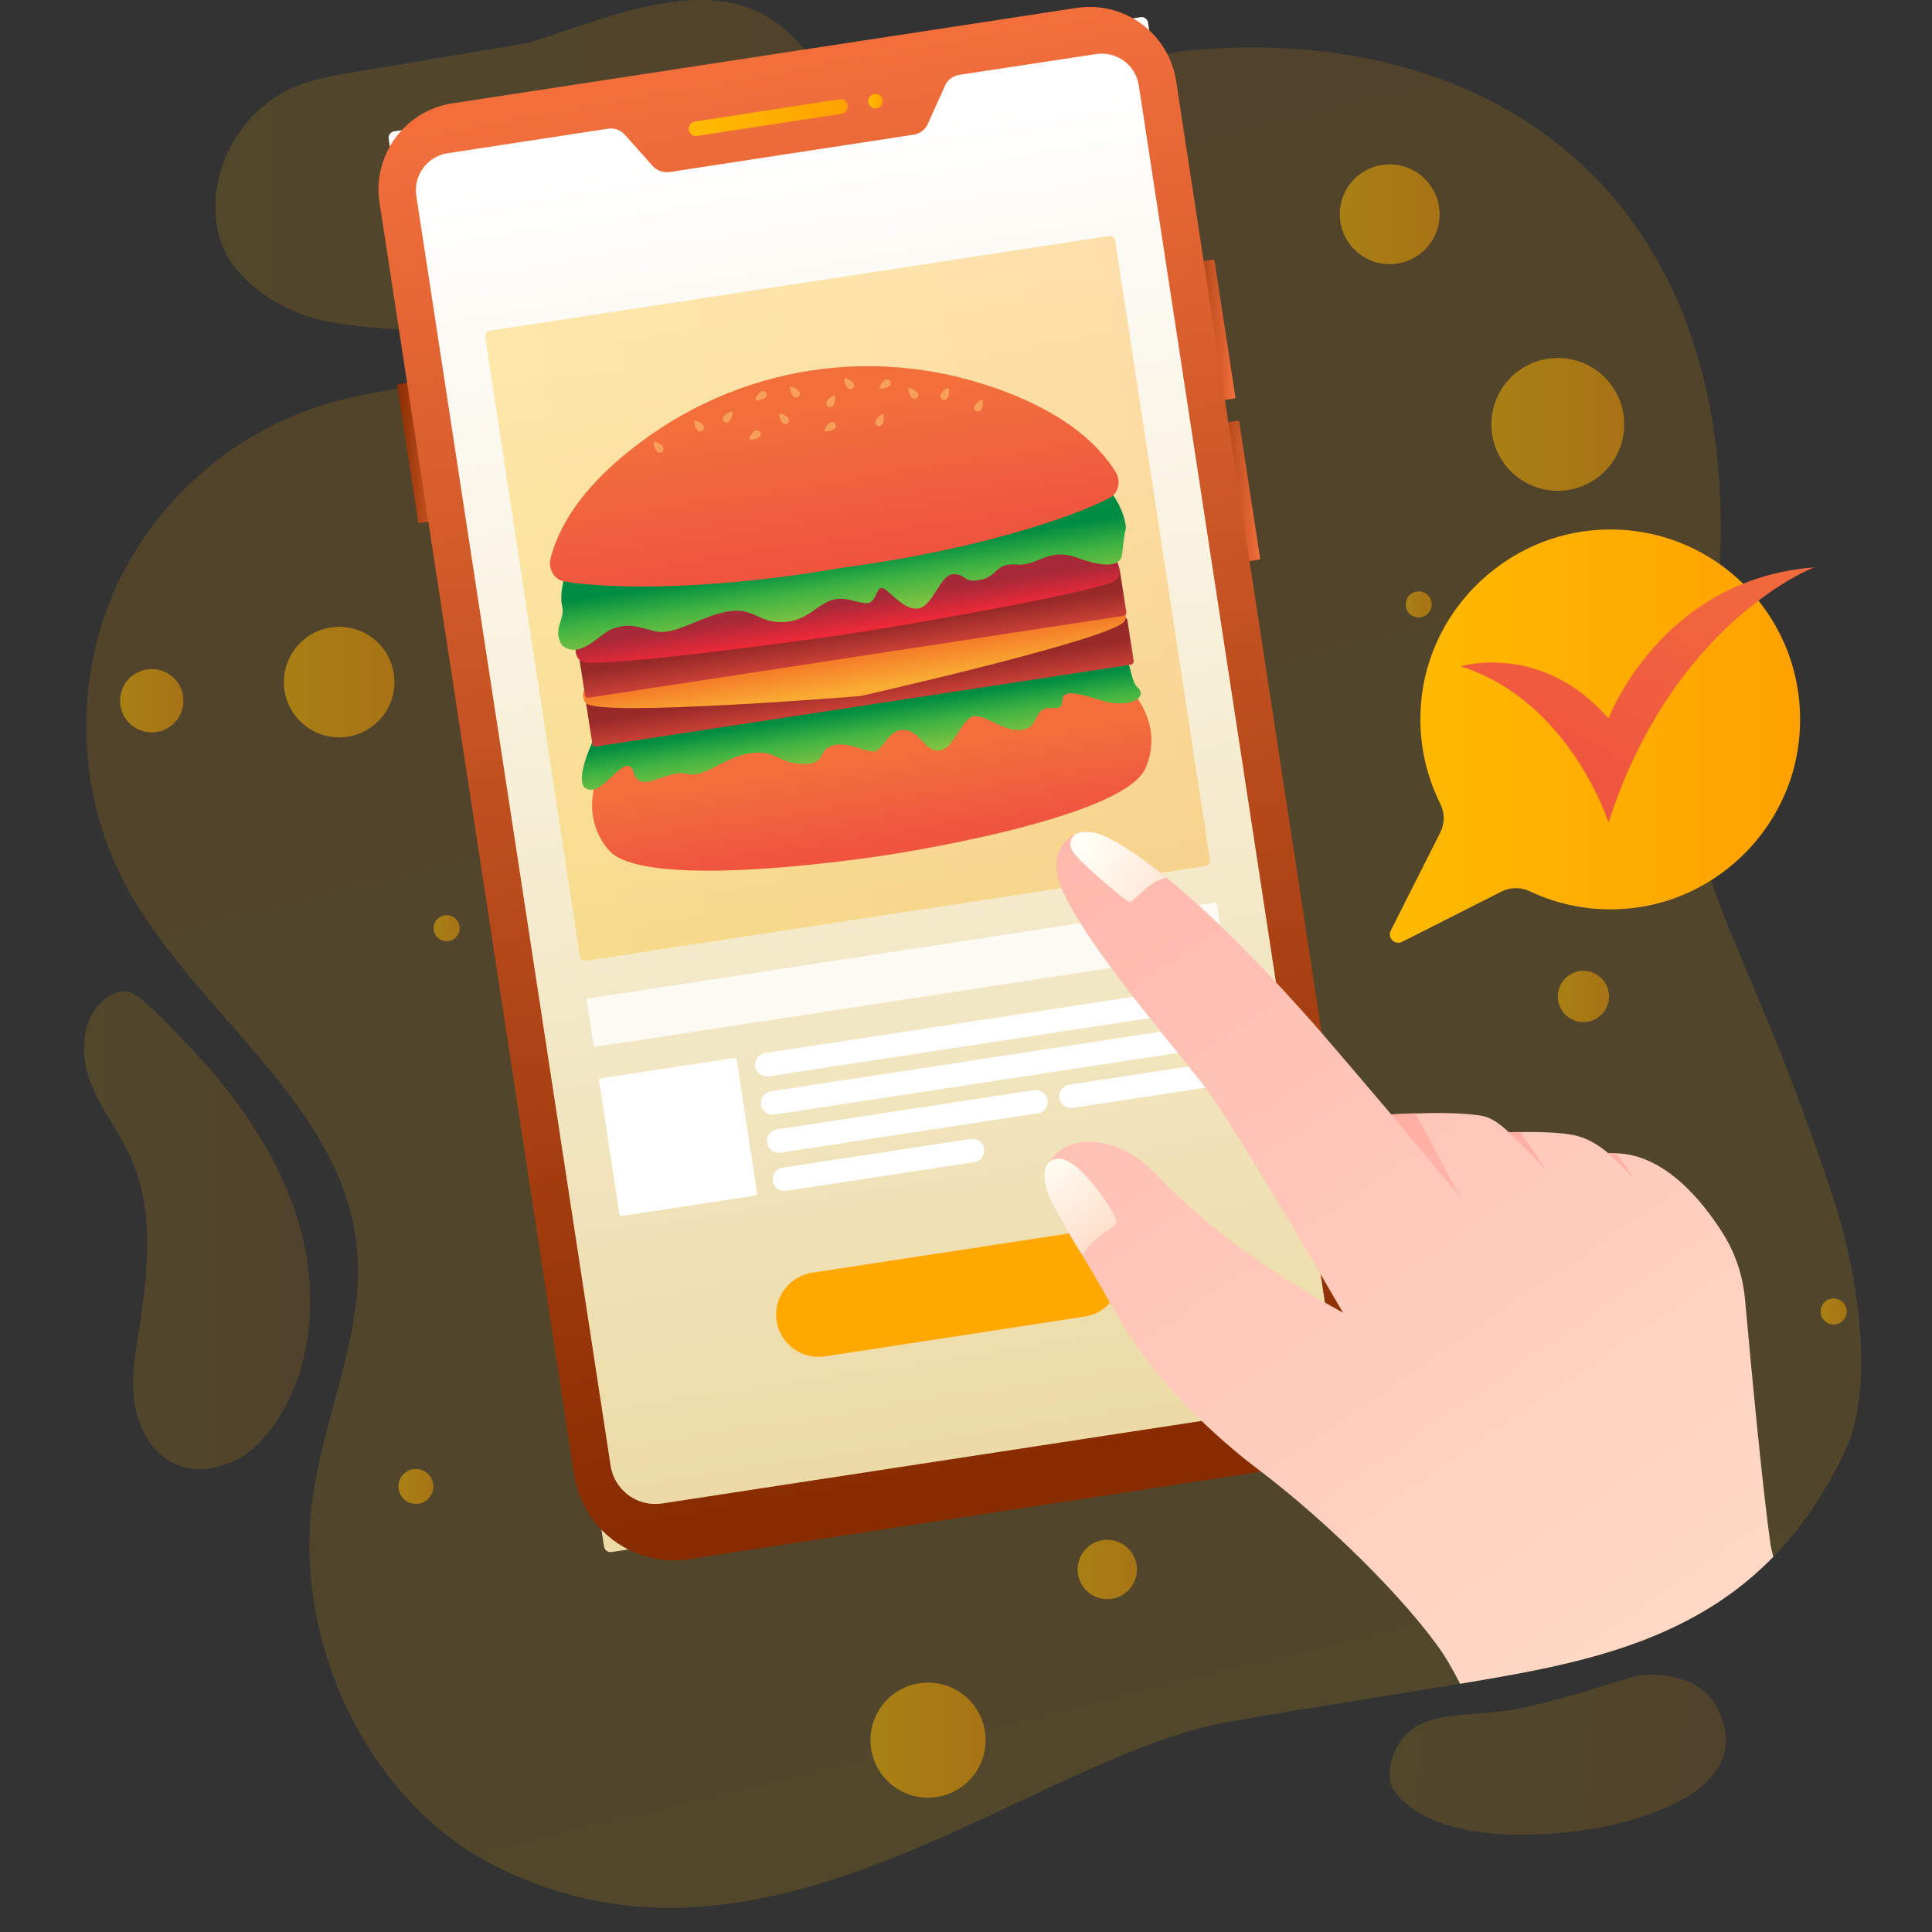 <?xml version="1.0" encoding="utf-8"?>
<!-- Generator: Adobe Illustrator 24.2.3, SVG Export Plug-In . SVG Version: 6.00 Build 0)  -->
<svg version="1.1" id="Capa_1" xmlns="http://www.w3.org/2000/svg" xmlns:xlink="http://www.w3.org/1999/xlink" x="0px" y="0px"
	 viewBox="0 0 1440 1440" enable-background="new 0 0 1440 1440" xml:space="preserve">
<rect x="0" y="0" width="1440" height="1440" fill="#333333" stroke="none"/>
<g>
	<g>
		<g opacity="0.15">
			
				<linearGradient id="SVGID_1_" gradientUnits="userSpaceOnUse" x1="1149.48" y1="1175.065" x2="282.193" y2="22.932" gradientTransform="matrix(0.919 0.394 -0.394 0.919 309.155 -143.638)">
				<stop  offset="0" style="stop-color:#FFBB00"/>
				<stop  offset="1" style="stop-color:#FFA100"/>
			</linearGradient>
			<path fill="url(#SVGID_1_)" d="M886.7,37.6c-86.9,8.1-173.8,102.6-245.8,151.9c-72,49.2-152.2,59.6-236.5,82.1
				c-55.6,14.8-114.7,13.8-169.3,32.1c-68,22.8-125.2,76.2-152.4,142.6c-27.2,66.4-24.1,144.5,8.4,208.5
				c49.5,97.6,162.5,164.2,174.6,272.9c7.6,68.7-28.8,134.6-34.3,203.5c-8.2,102.2,46.3,213.4,137.8,259.7
				c203.6,102.9,397.4-80.6,545.8-107.4c65.6-11.8,136.7-21.9,202.4-33.5c102.5-18.1,201.1-46.3,258.5-170.1
				c21.9-47.3,8-133-8.1-182.6c-72.2-222.1-123.6-246.1-98.7-373.7C1337.3,173.2,1135.1,14.4,886.7,37.6z"/>
		</g>
		<g opacity="0.15">
			<linearGradient id="SVGID_2_" gradientUnits="userSpaceOnUse" x1="160.477" y1="122.84" x2="621.892" y2="122.84">
				<stop  offset="0" style="stop-color:#FFBB00"/>
				<stop  offset="1" style="stop-color:#FFA100"/>
			</linearGradient>
			<path fill="url(#SVGID_2_)" d="M393.2,32.1c-43.1,7.2-86.2,14.5-129.4,21.7c-15.1,2.5-30.4,5.1-44.5,11.1
				c-34.9,14.9-59.1,52-58.8,89.9c0.1,14.8,3.9,29.8,12.5,41.8c16.5,22.8,46.2,38.9,74,43.6c66.9,11.4,136,3.5,202.5-9.6
				c231.2-45.5,185.8-188,115.4-221.8C513.9-15.7,442.8,17.1,393.2,32.1"/>
		</g>
		<g opacity="0.15">
			<linearGradient id="SVGID_3_" gradientUnits="userSpaceOnUse" x1="62.565" y1="916.857" x2="231.226" y2="916.857">
				<stop  offset="0" style="stop-color:#FFBB00"/>
				<stop  offset="1" style="stop-color:#FFA100"/>
			</linearGradient>
			<path fill="url(#SVGID_3_)" d="M154.4,794.3c30.6,35.3,56.7,75.5,69.2,120.5c12.5,45,10.4,95.2-12.3,136
				c-8.2,14.7-19.2,28.3-33.9,36.6c-14.7,8.2-33.4,10.4-48.5,2.9c-16.3-8.2-25.9-26.3-28.6-44.3c-2.7-18.1,0.3-36.4,3.2-54.5
				c6.7-42.7,11.8-88.1-5.6-127.7c-9.4-21.4-25-39.9-32.2-62c-7.2-22.2-2.4-51.5,18.9-61c3-1.3,6.3-2.2,9.6-1.8c3.7,0.5,7,2.8,10,5
				C115,752.2,136.3,774.6,154.4,794.3"/>
		</g>
		<g opacity="0.15">
			
				<linearGradient id="SVGID_4_" gradientUnits="userSpaceOnUse" x1="1099.928" y1="1228.926" x2="1346.352" y2="1228.926" gradientTransform="matrix(0.993 0.119 -0.119 0.993 93.462 -60.036)">
				<stop  offset="0" style="stop-color:#FFBB00"/>
				<stop  offset="1" style="stop-color:#FFA100"/>
			</linearGradient>
			<path fill="url(#SVGID_4_)" d="M1051.7,1289.5c-12.6,9.5-21.6,33.4-12,46c33.5,43.9,130,32.2,161.6,24.8
				c53.9-12.7,102.2-38.6,79.1-86.4c-12.5-25.9-46-27.2-59.6-24.8c-10.3,1.9-45.1,14.7-81.2,22.8
				C1100,1280.7,1071.9,1274.3,1051.7,1289.5z"/>
		</g>
	</g>
	<g>
		<g>
			
				<linearGradient id="SVGID_5_" gradientUnits="userSpaceOnUse" x1="663.988" y1="121.703" x2="663.988" y2="1109.668" gradientTransform="matrix(0.989 -0.151 0.151 0.989 -95.505 82.842)">
				<stop  offset="0" style="stop-color:#FFFFFF"/>
				<stop  offset="1" style="stop-color:#ECDBA6"/>
			</linearGradient>
			<path fill="url(#SVGID_5_)" d="M1012.1,1071.7l-556.3,85.1c-2.7,0.4-5.2-1.4-5.6-4.1L289.7,103.5c-0.4-2.7,1.4-5.2,4.1-5.6
				l556.3-85.1c2.7-0.4,5.2,1.4,5.6,4.1l160.5,1049.2C1016.7,1068.8,1014.8,1071.3,1012.1,1071.7z"/>
			<linearGradient id="SVGID_6_" gradientUnits="userSpaceOnUse" x1="878.391" y1="247.217" x2="920.79" y2="247.217">
				<stop  offset="0" style="stop-color:#882C00"/>
				<stop  offset="1" style="stop-color:#F26F3C"/>
			</linearGradient>
			<path fill="url(#SVGID_6_)" d="M920,297l-25.8,3.9l-15.8-103.5l25.8-3.9c0.5-0.1,0.9,0.3,1,0.7L920.8,296
				C920.9,296.5,920.5,296.9,920,297z"/>
			<linearGradient id="SVGID_7_" gradientUnits="userSpaceOnUse" x1="296.047" y1="336.201" x2="338.447" y2="336.201">
				<stop  offset="0" style="stop-color:#882C00"/>
				<stop  offset="1" style="stop-color:#F26F3C"/>
			</linearGradient>
			<path fill="url(#SVGID_7_)" d="M312.6,389.9l25.8-3.9l-15.8-103.5l-25.8,3.9c-0.5,0.1-0.8,0.5-0.7,1l15.6,101.8
				C311.7,389.7,312.2,390,312.6,389.9z"/>
			<linearGradient id="SVGID_8_" gradientUnits="userSpaceOnUse" x1="896.76" y1="367.291" x2="939.159" y2="367.291">
				<stop  offset="0" style="stop-color:#882C00"/>
				<stop  offset="1" style="stop-color:#F26F3C"/>
			</linearGradient>
			<path fill="url(#SVGID_8_)" d="M938.4,417.1l-25.8,3.9l-15.8-103.5l25.8-3.9c0.5-0.1,0.9,0.3,1,0.7l15.6,101.8
				C939.2,416.6,938.9,417,938.4,417.1z"/>
			<linearGradient id="SVGID_9_" gradientUnits="userSpaceOnUse" x1="743.744" y1="1092.776" x2="558.029" y2="51.899">
				<stop  offset="0" style="stop-color:#882C00"/>
				<stop  offset="1" style="stop-color:#F26F3C"/>
			</linearGradient>
			<path fill="url(#SVGID_9_)" d="M802.4,5.9L337.3,77c-35.5,5.4-59.9,38.6-54.4,74.1l145,948.1c6.3,41,44.6,69.2,85.6,62.9
				l445.2-68.1c41-6.3,69.2-44.6,62.9-85.6l-145-948.1C871.1,24.8,837.9,0.5,802.4,5.9z M993.5,1010c2.8,18.4-9.8,35.6-28.2,38.4
				l-471.8,72.2c-18.4,2.8-35.6-9.8-38.4-28.2L310.3,146c-2.3-15.2,8.1-29.5,23.4-31.8l119.6-18.3c4.6-0.7,9.3,1,12.4,4.5l20.7,23.2
				c3.2,3.6,8,5.3,12.8,4.6l90.8-13.9l90.8-13.9c4.8-0.7,8.9-3.8,10.8-8.2l12.8-28.4c1.9-4.3,5.9-7.3,10.5-8L817,40.3
				c15.2-2.3,29.5,8.1,31.8,23.4L993.5,1010z"/>
			<linearGradient id="SVGID_10_" gradientUnits="userSpaceOnUse" x1="513.294" y1="87.65" x2="631.861" y2="87.65">
				<stop  offset="0" style="stop-color:#FFBB00"/>
				<stop  offset="1" style="stop-color:#FFA100"/>
			</linearGradient>
			<path fill="url(#SVGID_10_)" d="M627.3,84.8l-107.7,16.5c-3,0.5-5.7-1.6-6.2-4.5c-0.5-3,1.6-5.7,4.5-6.2L625.6,74
				c3-0.5,5.7,1.6,6.2,4.5S630.2,84.3,627.3,84.8z"/>
			<linearGradient id="SVGID_11_" gradientUnits="userSpaceOnUse" x1="647.127" y1="75.415" x2="657.993" y2="75.415">
				<stop  offset="0" style="stop-color:#FFBB00"/>
				<stop  offset="1" style="stop-color:#FFA100"/>
			</linearGradient>
			<path fill="url(#SVGID_11_)" d="M657.9,74.6c0.5,3-1.6,5.7-4.5,6.2c-3,0.5-5.7-1.6-6.2-4.5c-0.5-3,1.6-5.7,4.5-6.2
				C654.7,69.6,657.5,71.6,657.9,74.6z"/>
		</g>
		<g>
			<g>
				<g>
					<path fill="#FFFFFF" d="M909.8,750.7l-336.9,51.5c-4.8,0.7-9.2-2.5-10-7.3l0,0c-0.7-4.8,2.5-9.2,7.3-10l336.9-51.5
						c4.8-0.7,9.2,2.5,10,7.3l0,0C917.9,745.5,914.6,750,909.8,750.7z"/>
				</g>
				<g>
					<path fill="#FFFFFF" d="M914.2,779.2l-336.9,51.5c-4.8,0.7-9.2-2.5-10-7.3l0,0c-0.7-4.8,2.5-9.2,7.3-10l336.9-51.5
						c4.8-0.7,9.2,2.5,10,7.3l0,0C922.2,774,919,778.5,914.2,779.2z"/>
				</g>
				<g>
					<path fill="#FFFFFF" d="M773.5,829.8l-191.8,29.3c-4.8,0.7-9.2-2.5-10-7.3l0,0c-0.7-4.8,2.5-9.2,7.3-10l191.8-29.3
						c4.8-0.7,9.2,2.5,10,7.3l0,0C781.5,824.6,778.3,829.1,773.5,829.8z"/>
				</g>
				<g>
					<path fill="#FFFFFF" d="M918.5,807.6l-118.9,18.2c-4.8,0.7-9.2-2.5-10-7.3l0,0c-0.7-4.8,2.5-9.2,7.3-10l118.9-18.2
						c4.8-0.7,9.2,2.5,10,7.3v0C926.6,802.5,923.3,806.9,918.5,807.6z"/>
				</g>
				<g>
					<path fill="#FFFFFF" d="M726.2,866.2L586,887.6c-4.8,0.7-9.2-2.5-10-7.3l0,0c-0.7-4.8,2.5-9.2,7.3-10l140.2-21.4
						c4.8-0.7,9.2,2.5,10,7.3l0,0C734.2,861,730.9,865.5,726.2,866.2z"/>
				</g>
				<g>
					<path fill="#FFFFFF" d="M563,891.1l-99.6,15.2c-0.8,0.1-1.6-0.4-1.7-1.3l-15.2-99.6c-0.1-0.8,0.4-1.6,1.3-1.7l99.6-15.2
						c0.8-0.1,1.6,0.4,1.7,1.3l15.2,99.6C564.4,890.2,563.8,891,563,891.1z"/>
				</g>
				<g opacity="0.8">
					<path fill="#FFFFFF" d="M911,708.7l-467.1,71.5c-0.7,0.1-1.3-0.4-1.5-1.1l-5.1-33.4c-0.1-0.7,0.4-1.3,1.1-1.5l467.1-71.5
						c0.7-0.1,1.3,0.4,1.5,1.1l5.1,33.4C912.1,707.9,911.6,708.6,911,708.7z"/>
				</g>
			</g>
		</g>
		<g>
			
				<linearGradient id="SVGID_12_" gradientUnits="userSpaceOnUse" x1="426.435" y1="468.912" x2="901.536" y2="468.912" gradientTransform="matrix(0.989 -0.151 0.151 0.989 -95.505 82.842)">
				<stop  offset="0" style="stop-color:#FFBB00"/>
				<stop  offset="1" style="stop-color:#FFA100"/>
			</linearGradient>
			<path opacity="0.3" fill="url(#SVGID_12_)" d="M898.5,645.5l-461.8,70.6c-2.2,0.3-4.2-1.2-4.5-3.3L361.6,251
				c-0.3-2.2,1.2-4.2,3.3-4.5l461.8-70.6c2.2-0.3,4.2,1.2,4.5,3.3l70.6,461.8C902.2,643.1,900.7,645.1,898.5,645.5z"/>
			<g>
				
					<linearGradient id="SVGID_13_" gradientUnits="userSpaceOnUse" x1="662.046" y1="655.005" x2="662.046" y2="590.055" gradientTransform="matrix(0.989 -0.151 0.151 0.989 -95.505 82.842)">
					<stop  offset="0" style="stop-color:#EF543F"/>
					<stop  offset="1" style="stop-color:#F26F3C"/>
				</linearGradient>
				<path fill="url(#SVGID_13_)" d="M834,505.2l-190,33.7l-191.4,24.7c0,0-26.1,37.7,1,69.9c27.1,32.2,205.5,4.1,205.5,4.1
					s178.6-26.5,194.9-65.4S834,505.2,834,505.2z"/>
				
					<linearGradient id="SVGID_14_" gradientUnits="userSpaceOnUse" x1="658.62" y1="551.096" x2="658.62" y2="588.024" gradientTransform="matrix(0.989 -0.151 0.151 0.989 -95.505 82.842)">
					<stop  offset="0" style="stop-color:#008B42"/>
					<stop  offset="0.489" style="stop-color:#3FB342"/>
					<stop  offset="1" style="stop-color:#80C242"/>
				</linearGradient>
				<path fill="url(#SVGID_14_)" d="M452,532.1c0.9-1-24.6,41.9-16.9,54.5c13.1,11.3,30.5-28.2,36.9-11.9c4.3,18.9,24.9-1.6,39.2,2
					c14.3,3.6,26.9-11.6,46.8-15.1c19.9-3.6,22.2,7.7,40.4,7.8c18.2,0.1,10.4-9.5,21.4-13.5c11-4,24.4,4.5,31.5,4.2
					c7.1-0.3,10.4-16.5,22.1-16.1c12.8,0.4,15.2,16.4,26.6,15.4c11.4-0.9,16.6-25,26.4-25.6c9.8-0.6,22.7,12.7,36.1,10.1
					c13.4-2.6,6.3-17.5,22.5-16.2c16.2,1.3-8.3-20.2,34.4-6.1c22.5,7.4,37-1.9,28.2-9.6c-6.1-5.4-4-27.2-20.8-39.6
					C810.2,460,452,532.1,452,532.1z"/>
				
					<linearGradient id="SVGID_15_" gradientUnits="userSpaceOnUse" x1="663.595" y1="530.167" x2="663.595" y2="547.929" gradientTransform="matrix(0.989 -0.151 0.151 0.989 -95.505 82.842)">
					<stop  offset="0" style="stop-color:#972929"/>
					<stop  offset="1" style="stop-color:#C63F34"/>
				</linearGradient>
				<path fill="url(#SVGID_15_)" d="M843,495.4l-398.8,61c-1.3,0.2-2.5-0.7-2.7-2l-4.7-30.4c-0.2-1.3,0.7-2.5,2-2.7l398.8-61
					c1.3-0.2,2.5,0.7,2.7,2l4.7,30.4C845.1,494,844.2,495.2,843,495.4z"/>
				
					<linearGradient id="SVGID_16_" gradientUnits="userSpaceOnUse" x1="662.627" y1="513.678" x2="662.627" y2="537.078" gradientTransform="matrix(0.989 -0.151 0.151 0.989 -95.505 82.842)">
					<stop  offset="0" style="stop-color:#F57E29"/>
					<stop  offset="1" style="stop-color:#FAAC33"/>
				</linearGradient>
				<path fill="url(#SVGID_16_)" d="M834.2,450.5l-198.5,30.4h0l-198.5,30.4c0,0-5.6,6.8-0.4,12.8c9.2,10.6,204.6-5.3,204.6-5.3
					c0,0,191.2-43.2,196.9-56.1C841.5,455.3,834.2,450.5,834.2,450.5z"/>
				
					<linearGradient id="SVGID_17_" gradientUnits="userSpaceOnUse" x1="663.594" y1="493.333" x2="663.594" y2="511.095" gradientTransform="matrix(0.989 -0.151 0.151 0.989 -95.505 82.842)">
					<stop  offset="0" style="stop-color:#972929"/>
					<stop  offset="1" style="stop-color:#C63F34"/>
				</linearGradient>
				<path fill="url(#SVGID_17_)" d="M837.4,459l-398.7,61c-1.3,0.2-2.5-0.7-2.7-2l-4.7-30.4c-0.2-1.3,0.7-2.5,2-2.7l398.8-61
					c1.3-0.2,2.5,0.7,2.7,2l4.7,30.4C839.6,457.6,838.7,458.8,837.4,459z"/>
				
					<linearGradient id="SVGID_18_" gradientUnits="userSpaceOnUse" x1="662.626" y1="471.882" x2="662.626" y2="492.995" gradientTransform="matrix(0.989 -0.151 0.151 0.989 -95.505 82.842)">
					<stop  offset="0" style="stop-color:#A62938"/>
					<stop  offset="1" style="stop-color:#ED2938"/>
				</linearGradient>
				<path fill="url(#SVGID_18_)" d="M819.4,401.1l-190.6,34.6l-192.2,24c0,0-16.6,30.8-0.7,33.9c15.9,3.1,149.1-13.9,198.5-21.4
					c49.4-7.6,181.6-31.1,195.8-38.9C844.5,425.5,819.4,401.1,819.4,401.1z"/>
				
					<linearGradient id="SVGID_19_" gradientUnits="userSpaceOnUse" x1="662.043" y1="438.481" x2="662.043" y2="480.661" gradientTransform="matrix(0.989 -0.151 0.151 0.989 -95.505 82.842)">
					<stop  offset="0" style="stop-color:#008B42"/>
					<stop  offset="0.489" style="stop-color:#3FB342"/>
					<stop  offset="1" style="stop-color:#80C242"/>
				</linearGradient>
				<path fill="url(#SVGID_19_)" d="M425.2,413c0.9-1-9.3,26-6.3,38.1c2.8,11.2-7.7,17.3,0,29.8c13.1,11.3,28.1-8.5,36.9-11.9
					c12.8-4.9,18.2-2.1,32.5,1.5c14.3,3.6,33.6-11.1,53.5-14.6c19.9-3.6,22.2,7.7,40.4,7.8s25.8-12.1,36.7-16.1
					c11-4,20.2,2.3,27.3,2c7.1-0.3,6.5-11.4,11-11.4c4.4,0,15.2,16.4,26.6,15.4c11.4-0.9,16.6-25,26.4-25.6
					c9.8-0.6,7.1,6.8,20.5,4.2c13.4-2.6,10.7-12.7,27-11.4c16.2,1.3,23.4-13.2,45.6-5c22.2,8.2,32.2,5.6,33.1-2.7
					c0.9-8.3,1.6-14.9,2.6-18.6c1.1-3.7-4.2-25.3-21-37.7C801.4,344.5,425.2,413,425.2,413z"/>
				
					<linearGradient id="SVGID_20_" gradientUnits="userSpaceOnUse" x1="662.624" y1="441.536" x2="662.624" y2="324.605" gradientTransform="matrix(0.989 -0.151 0.151 0.989 -95.505 82.842)">
					<stop  offset="0" style="stop-color:#EF543F"/>
					<stop  offset="1" style="stop-color:#F26F3C"/>
				</linearGradient>
				<path fill="url(#SVGID_20_)" d="M831.6,351.9c-16.7-27-46.3-45.7-78.8-58.6c-96.9-38.3-203.8-22-284.8,43.6
					c-27.2,22-49.8,48.6-57.7,79.4c-1.9,7.6,2.7,15.5,9.7,16.9c19.8,4.1,95.1,9.5,206.9-9.9c112.5-14.9,182.8-42.5,200.4-52.4
					C833.6,367.5,835.7,358.6,831.6,351.9z"/>
				<g>
					<g>
						<path fill="#F89F5A" d="M732,297.9c-1.2-0.6-9.1,5.7-4.3,8.5C732.9,308.5,733.2,298.5,732,297.9z"/>
						<path fill="#F89F5A" d="M621.8,294.7c-1.2-0.6-9.1,5.7-4.3,8.5C622.7,305.3,623.1,295.3,621.8,294.7z"/>
						<path fill="#F89F5A" d="M545.7,306.8c-1.1-0.8-10,3.8-5.9,7.5C544.5,317.4,546.7,307.7,545.7,306.8z"/>
						<path fill="#F89F5A" d="M558.6,327.3c0.8,1.1,10.7-0.4,7.9-5.3C563.1,317.6,557.8,326.2,558.6,327.3z"/>
						<path fill="#F89F5A" d="M563.1,298c0.8,1.1,10.7-0.4,7.9-5.3C567.6,288.3,562.4,296.8,563.1,298z"/>
						<path fill="#F89F5A" d="M614.6,321.1c0.8,1.1,10.7-0.4,7.9-5.3C619.1,311.4,613.9,320,614.6,321.1z"/>
						<path fill="#F89F5A" d="M655.6,289.3c0.8,1.1,10.7-0.4,7.9-5.3C660.1,279.6,654.8,288.2,655.6,289.3z"/>
						<path fill="#F89F5A" d="M581,308.3c-1,0.9,1.7,10.5,6.2,7.2C591.2,311.6,582.1,307.5,581,308.3z"/>
						<path fill="#F89F5A" d="M589,288.4c-1,0.9,1.7,10.5,6.2,7.2C599.2,291.6,590,287.5,589,288.4z"/>
						<path fill="#F89F5A" d="M517.6,313.7c-1,0.9,1.7,10.5,6.2,7.2C527.7,317,518.6,312.8,517.6,313.7z"/>
						<path fill="#F89F5A" d="M487.4,329.5c-1,0.9,1.7,10.5,6.2,7.2C497.6,332.8,488.4,328.6,487.4,329.5z"/>
						<path fill="#F89F5A" d="M629.5,282.2c-1,0.9,1.7,10.5,6.2,7.2C639.6,285.4,630.5,281.3,629.5,282.2z"/>
						<path fill="#F89F5A" d="M677.2,289.3c-1,0.9,1.7,10.5,6.2,7.2C687.4,292.6,678.2,288.4,677.2,289.3z"/>
						<path fill="#F89F5A" d="M658.2,308.8c-1.2-0.6-9.1,5.7-4.3,8.5C659.1,319.5,659.4,309.4,658.2,308.8z"/>
						<path fill="#F89F5A" d="M706.8,289.2c-1.2-0.6-9.1,5.7-4.3,8.5C707.7,299.9,708,289.8,706.8,289.2z"/>
					</g>
				</g>
			</g>
		</g>
		<g>
			<path fill="#FFA900" d="M808.5,981.3L614.8,1011c-17.2,2.6-33.3-9.2-36-26.4l0,0c-2.6-17.2,9.2-33.3,26.4-36L798.9,919
				c17.2-2.6,33.3,9.2,36,26.4l0,0C837.5,962.6,825.7,978.7,808.5,981.3z"/>
		</g>
	</g>
	<g>
		<defs>
			<path id="SVGID_21_" d="M886.7,37.6c-86.9,8.1-173.8,102.6-245.8,151.9c-72,49.2-152.2,59.6-236.5,82.1
				c-55.6,14.8-114.7,13.8-169.3,32.1c-68,22.8-125.2,76.2-152.4,142.6c-27.2,66.4-24.1,144.5,8.4,208.5
				c49.5,97.6,162.5,164.2,174.6,272.9c7.6,68.7-28.8,134.6-34.3,203.5c-8.2,102.2,46.3,213.4,137.8,259.7
				c203.6,102.9,397.4-80.6,545.8-107.4c65.6-11.8,136.7-21.9,202.4-33.5c102.5-18.1,201.1-46.3,258.5-170.1
				c21.9-47.3,8-133-8.1-182.6c-72.2-222.1-123.6-246.1-98.7-373.7C1337.3,173.2,1135.1,14.4,886.7,37.6z"/>
		</defs>
		<clipPath id="SVGID_22_">
			<use xlink:href="#SVGID_21_"  overflow="visible"/>
		</clipPath>
		<g clip-path="url(#SVGID_22_)">
			<linearGradient id="SVGID_23_" gradientUnits="userSpaceOnUse" x1="1288.595" y1="1285.85" x2="759.52" y2="514.91">
				<stop  offset="5.376340e-03" style="stop-color:#FFDDC9"/>
				<stop  offset="1" style="stop-color:#FFB3A9"/>
			</linearGradient>
			<path fill="url(#SVGID_23_)" d="M1384.5,1293.4l-253,57.2c0,0-36.7-89.4-56.2-118.4c-26.3-39-86.7-98.8-138.2-137.5
				c-23.2-17.5-55.4-46.3-80.5-78.6c-20.6-26.6-34.5-55.9-49.9-80.4c-7.4-11.9-13.9-22.8-19.1-32.2c-11.4-20.6-9-36.1,0.9-44.8h0.1
				c15.2-13.2,48.3-10.2,73.8,17.1C918.3,935.6,997,975.9,1001,978.4c-2.3-4.1-78.3-134.8-101.5-166.2
				C876,780.3,794.1,687.7,787.7,650.5c-2.2-13.1,4.4-24.7,13.8-28.8c0.1-0.1,0.2-0.1,0.2-0.1c6.2-2.7,14.4-2.2,24.5,2.9
				c13.3,6.8,28,17.2,43.1,29.5c50,40.6,103.1,101.3,115.8,115.9c8.8,10.2,29.5,34.4,51.9,60.8c5.3-0.3,11.6-0.6,18.3-0.8
				c17-0.6,36.6-0.5,49.8,1.9c6.1,1.2,12.6,5.6,19.4,12c0.1,0.1,0.1,0.1,0.1,0.1c2.7-0.1,5.4-0.1,8.1-0.1c14.4-0.3,29.4,0.2,40,2.2
				c9.4,1.8,18.1,6.8,26.1,13.6h5.9c36.1,1,64.1,35.2,79.8,60.3c9.3,14.9,14.7,31.8,16.2,49.2c4,44.3,13,141.4,19,182.3
				C1324.7,1184.9,1384.5,1293.4,1384.5,1293.4z"/>
			<linearGradient id="SVGID_24_" gradientUnits="userSpaceOnUse" x1="1021.798" y1="806.572" x2="1081.604" y2="871.815">
				<stop  offset="5.376340e-03" style="stop-color:#FFAB9C"/>
				<stop  offset="1" style="stop-color:#FFB3A9"/>
			</linearGradient>
			<path fill="url(#SVGID_24_)" d="M1088.6,892.6l-51.7-62c5.3-0.3,11.6-0.6,18.3-0.8L1088.6,892.6z"/>
			<linearGradient id="SVGID_25_" gradientUnits="userSpaceOnUse" x1="1117.329" y1="831.599" x2="1147.08" y2="864.055">
				<stop  offset="5.376340e-03" style="stop-color:#FFAB9C"/>
				<stop  offset="1" style="stop-color:#FFB3A9"/>
			</linearGradient>
			<path fill="url(#SVGID_25_)" d="M1152.4,872.7c-7.8-9.4-27.9-28.8-27.9-28.8c2.7-0.1,5.4-0.1,8.1-0.1
				C1142.4,855.6,1151.2,870.5,1152.4,872.7z"/>
			<linearGradient id="SVGID_26_" gradientUnits="userSpaceOnUse" x1="1211.091" y1="880.915" x2="1204.942" y2="855.856">
				<stop  offset="5.376340e-03" style="stop-color:#FFAB9C"/>
				<stop  offset="1" style="stop-color:#FFB3A9"/>
			</linearGradient>
			<path fill="url(#SVGID_26_)" d="M1217.6,878.3c-5-5.6-18.8-18.7-18.8-18.7h5.9C1210.7,867.7,1216.6,876.9,1217.6,878.3z"/>
			<linearGradient id="SVGID_27_" gradientUnits="userSpaceOnUse" x1="823.933" y1="926.528" x2="775.687" y2="862.436">
				<stop  offset="5.376340e-03" style="stop-color:#FFDDC9"/>
				<stop  offset="1" style="stop-color:#FFFFF6"/>
			</linearGradient>
			<path fill="url(#SVGID_27_)" d="M832.2,910.7c0,4.3-17.5,10.4-25.4,24.9c-7.4-11.9-13.9-22.8-19.1-32.2
				c-7.6-13.7-10.5-24.2-8.6-32.2c1.5-6.6,9.5-9.5,15.5-6.3c1.3,0.7,2.8,1.5,4.3,2.5C813.2,876.3,832.2,906.3,832.2,910.7z"/>
			<linearGradient id="SVGID_28_" gradientUnits="userSpaceOnUse" x1="886.909" y1="681.416" x2="806.362" y2="630.671">
				<stop  offset="5.376340e-03" style="stop-color:#FFDDC9"/>
				<stop  offset="1" style="stop-color:#FFFFF6"/>
			</linearGradient>
			<path fill="url(#SVGID_28_)" d="M869.2,654c-15,4-24.4,19.4-27.6,18.2c-3.3-1.2-31.1-24.7-39.9-34.8c-8-9.2-1.4-14.8-0.2-15.7
				c0.1-0.1,0.2-0.1,0.2-0.1c6.2-2.7,14.4-2.2,24.5,2.9C839.5,631.3,854.2,641.7,869.2,654z"/>
		</g>
	</g>
	<g opacity="0.5">
		<linearGradient id="SVGID_29_" gradientUnits="userSpaceOnUse" x1="1111.565" y1="316.259" x2="1210.583" y2="316.259">
			<stop  offset="0" style="stop-color:#FFBB00"/>
			<stop  offset="1" style="stop-color:#FFA100"/>
		</linearGradient>
		<circle fill="url(#SVGID_29_)" cx="1161.1" cy="316.3" r="49.5"/>
		<linearGradient id="SVGID_30_" gradientUnits="userSpaceOnUse" x1="648.801" y1="1297.003" x2="734.641" y2="1297.003">
			<stop  offset="0" style="stop-color:#FFBB00"/>
			<stop  offset="1" style="stop-color:#FFA100"/>
		</linearGradient>
		<circle fill="url(#SVGID_30_)" cx="691.7" cy="1297" r="42.9"/>
		<linearGradient id="SVGID_31_" gradientUnits="userSpaceOnUse" x1="998.498" y1="159.731" x2="1072.965" y2="159.731">
			<stop  offset="0" style="stop-color:#FFBB00"/>
			<stop  offset="1" style="stop-color:#FFA100"/>
		</linearGradient>
		<path fill="url(#SVGID_31_)" d="M1073,159.7c0,20.6-16.7,37.2-37.2,37.2c-20.6,0-37.2-16.7-37.2-37.2c0-20.6,16.7-37.2,37.2-37.2
			C1056.3,122.5,1073,139.2,1073,159.7z"/>
		<linearGradient id="SVGID_32_" gradientUnits="userSpaceOnUse" x1="1161.074" y1="742.705" x2="1199.269" y2="742.705">
			<stop  offset="0" style="stop-color:#FFBB00"/>
			<stop  offset="1" style="stop-color:#FFA100"/>
		</linearGradient>
		<path fill="url(#SVGID_32_)" d="M1199.3,742.7c0,10.5-8.6,19.1-19.1,19.1c-10.5,0-19.1-8.5-19.1-19.1c0-10.5,8.6-19.1,19.1-19.1
			C1190.7,723.6,1199.3,732.2,1199.3,742.7z"/>
		<linearGradient id="SVGID_33_" gradientUnits="userSpaceOnUse" x1="323.216" y1="691.812" x2="342.538" y2="691.812">
			<stop  offset="0" style="stop-color:#FFBB00"/>
			<stop  offset="1" style="stop-color:#FFA100"/>
		</linearGradient>
		<circle fill="url(#SVGID_33_)" cx="332.9" cy="691.8" r="9.7"/>
		<linearGradient id="SVGID_34_" gradientUnits="userSpaceOnUse" x1="89.574" y1="522.292" x2="136.7" y2="522.292">
			<stop  offset="0" style="stop-color:#FFBB00"/>
			<stop  offset="1" style="stop-color:#FFA100"/>
		</linearGradient>
		<path fill="url(#SVGID_34_)" d="M136.7,522.3c0,13-10.5,23.6-23.6,23.6c-13,0-23.6-10.5-23.6-23.6c0-13,10.5-23.6,23.6-23.6
			C126.2,498.7,136.7,509.3,136.7,522.3z"/>
		<linearGradient id="SVGID_35_" gradientUnits="userSpaceOnUse" x1="211.574" y1="508.39" x2="294.036" y2="508.39">
			<stop  offset="0" style="stop-color:#FFBB00"/>
			<stop  offset="1" style="stop-color:#FFA100"/>
		</linearGradient>
		<path fill="url(#SVGID_35_)" d="M294,508.4c0,22.8-18.5,41.2-41.2,41.2c-22.8,0-41.2-18.5-41.2-41.2s18.5-41.2,41.2-41.2
			C275.6,467.2,294,485.6,294,508.4z"/>
		<linearGradient id="SVGID_36_" gradientUnits="userSpaceOnUse" x1="1357.067" y1="977.504" x2="1376.389" y2="977.504">
			<stop  offset="0" style="stop-color:#FFBB00"/>
			<stop  offset="1" style="stop-color:#FFA100"/>
		</linearGradient>
		<path fill="url(#SVGID_36_)" d="M1376.4,977.5c0,5.3-4.3,9.7-9.7,9.7c-5.3,0-9.7-4.3-9.7-9.7c0-5.3,4.3-9.7,9.7-9.7
			C1372.1,967.8,1376.4,972.2,1376.4,977.5z"/>
		<linearGradient id="SVGID_37_" gradientUnits="userSpaceOnUse" x1="1047.784" y1="450.463" x2="1067.107" y2="450.463">
			<stop  offset="0" style="stop-color:#FFBB00"/>
			<stop  offset="1" style="stop-color:#FFA100"/>
		</linearGradient>
		<path fill="url(#SVGID_37_)" d="M1067.1,450.5c0,5.3-4.3,9.7-9.7,9.7c-5.3,0-9.7-4.3-9.7-9.7c0-5.3,4.3-9.7,9.7-9.7
			C1062.8,440.8,1067.1,445.1,1067.1,450.5z"/>
		<linearGradient id="SVGID_38_" gradientUnits="userSpaceOnUse" x1="296.97" y1="1107.914" x2="323.044" y2="1107.914">
			<stop  offset="0" style="stop-color:#FFBB00"/>
			<stop  offset="1" style="stop-color:#FFA100"/>
		</linearGradient>
		<path fill="url(#SVGID_38_)" d="M323,1107.9c0,7.2-5.8,13-13,13c-7.2,0-13-5.8-13-13c0-7.2,5.8-13,13-13
			C317.2,1094.9,323,1100.7,323,1107.9z"/>
		<linearGradient id="SVGID_39_" gradientUnits="userSpaceOnUse" x1="803.219" y1="1169.828" x2="847.357" y2="1169.828">
			<stop  offset="0" style="stop-color:#FFBB00"/>
			<stop  offset="1" style="stop-color:#FFA100"/>
		</linearGradient>
		<path fill="url(#SVGID_39_)" d="M847.4,1169.8c0,12.2-9.9,22.1-22.1,22.1c-12.2,0-22.1-9.9-22.1-22.1c0-12.2,9.9-22.1,22.1-22.1
			C837.5,1147.8,847.4,1157.6,847.4,1169.8z"/>
	</g>
	<linearGradient id="SVGID_40_" gradientUnits="userSpaceOnUse" x1="1035.912" y1="548.616" x2="1341.698" y2="548.616">
		<stop  offset="0" style="stop-color:#FFBB00"/>
		<stop  offset="1" style="stop-color:#FFA100"/>
	</linearGradient>
	<path fill="url(#SVGID_40_)" d="M1191.7,394.9c-66.9,3.9-123.1,56-131.8,122.4c-3.9,29.7,1.6,57.8,13.7,82
		c3.3,6.7,3.3,14.5-0.1,21.2l-36.9,73.1c-2.7,5.4,3,11.1,8.4,8.4l74.2-37.5c6.5-3.3,14.1-3.4,20.7-0.3c24.1,11.4,51.8,16.3,81,12.1
		c62.3-9,112.1-59.8,119.7-122.3C1351.5,464.9,1279.6,389.7,1191.7,394.9z"/>
	
		<linearGradient id="SVGID_41_" gradientUnits="userSpaceOnUse" x1="1138.332" y1="531.683" x2="1228.382" y2="261.532" gradientTransform="matrix(0.988 0.154 -0.154 0.988 110.798 -111.626)">
		<stop  offset="0" style="stop-color:#EF543F"/>
		<stop  offset="1" style="stop-color:#F26F3C"/>
	</linearGradient>
	<path fill="url(#SVGID_41_)" d="M1088.6,496.6c0,0,60.7-18.3,110.3,38.9c0,0,38.9-103.7,153.2-112.6c0,0-104.6,39.8-153.2,190.2
		C1198.9,613.1,1170.3,522.5,1088.6,496.6z"/>
</g>
</svg>
